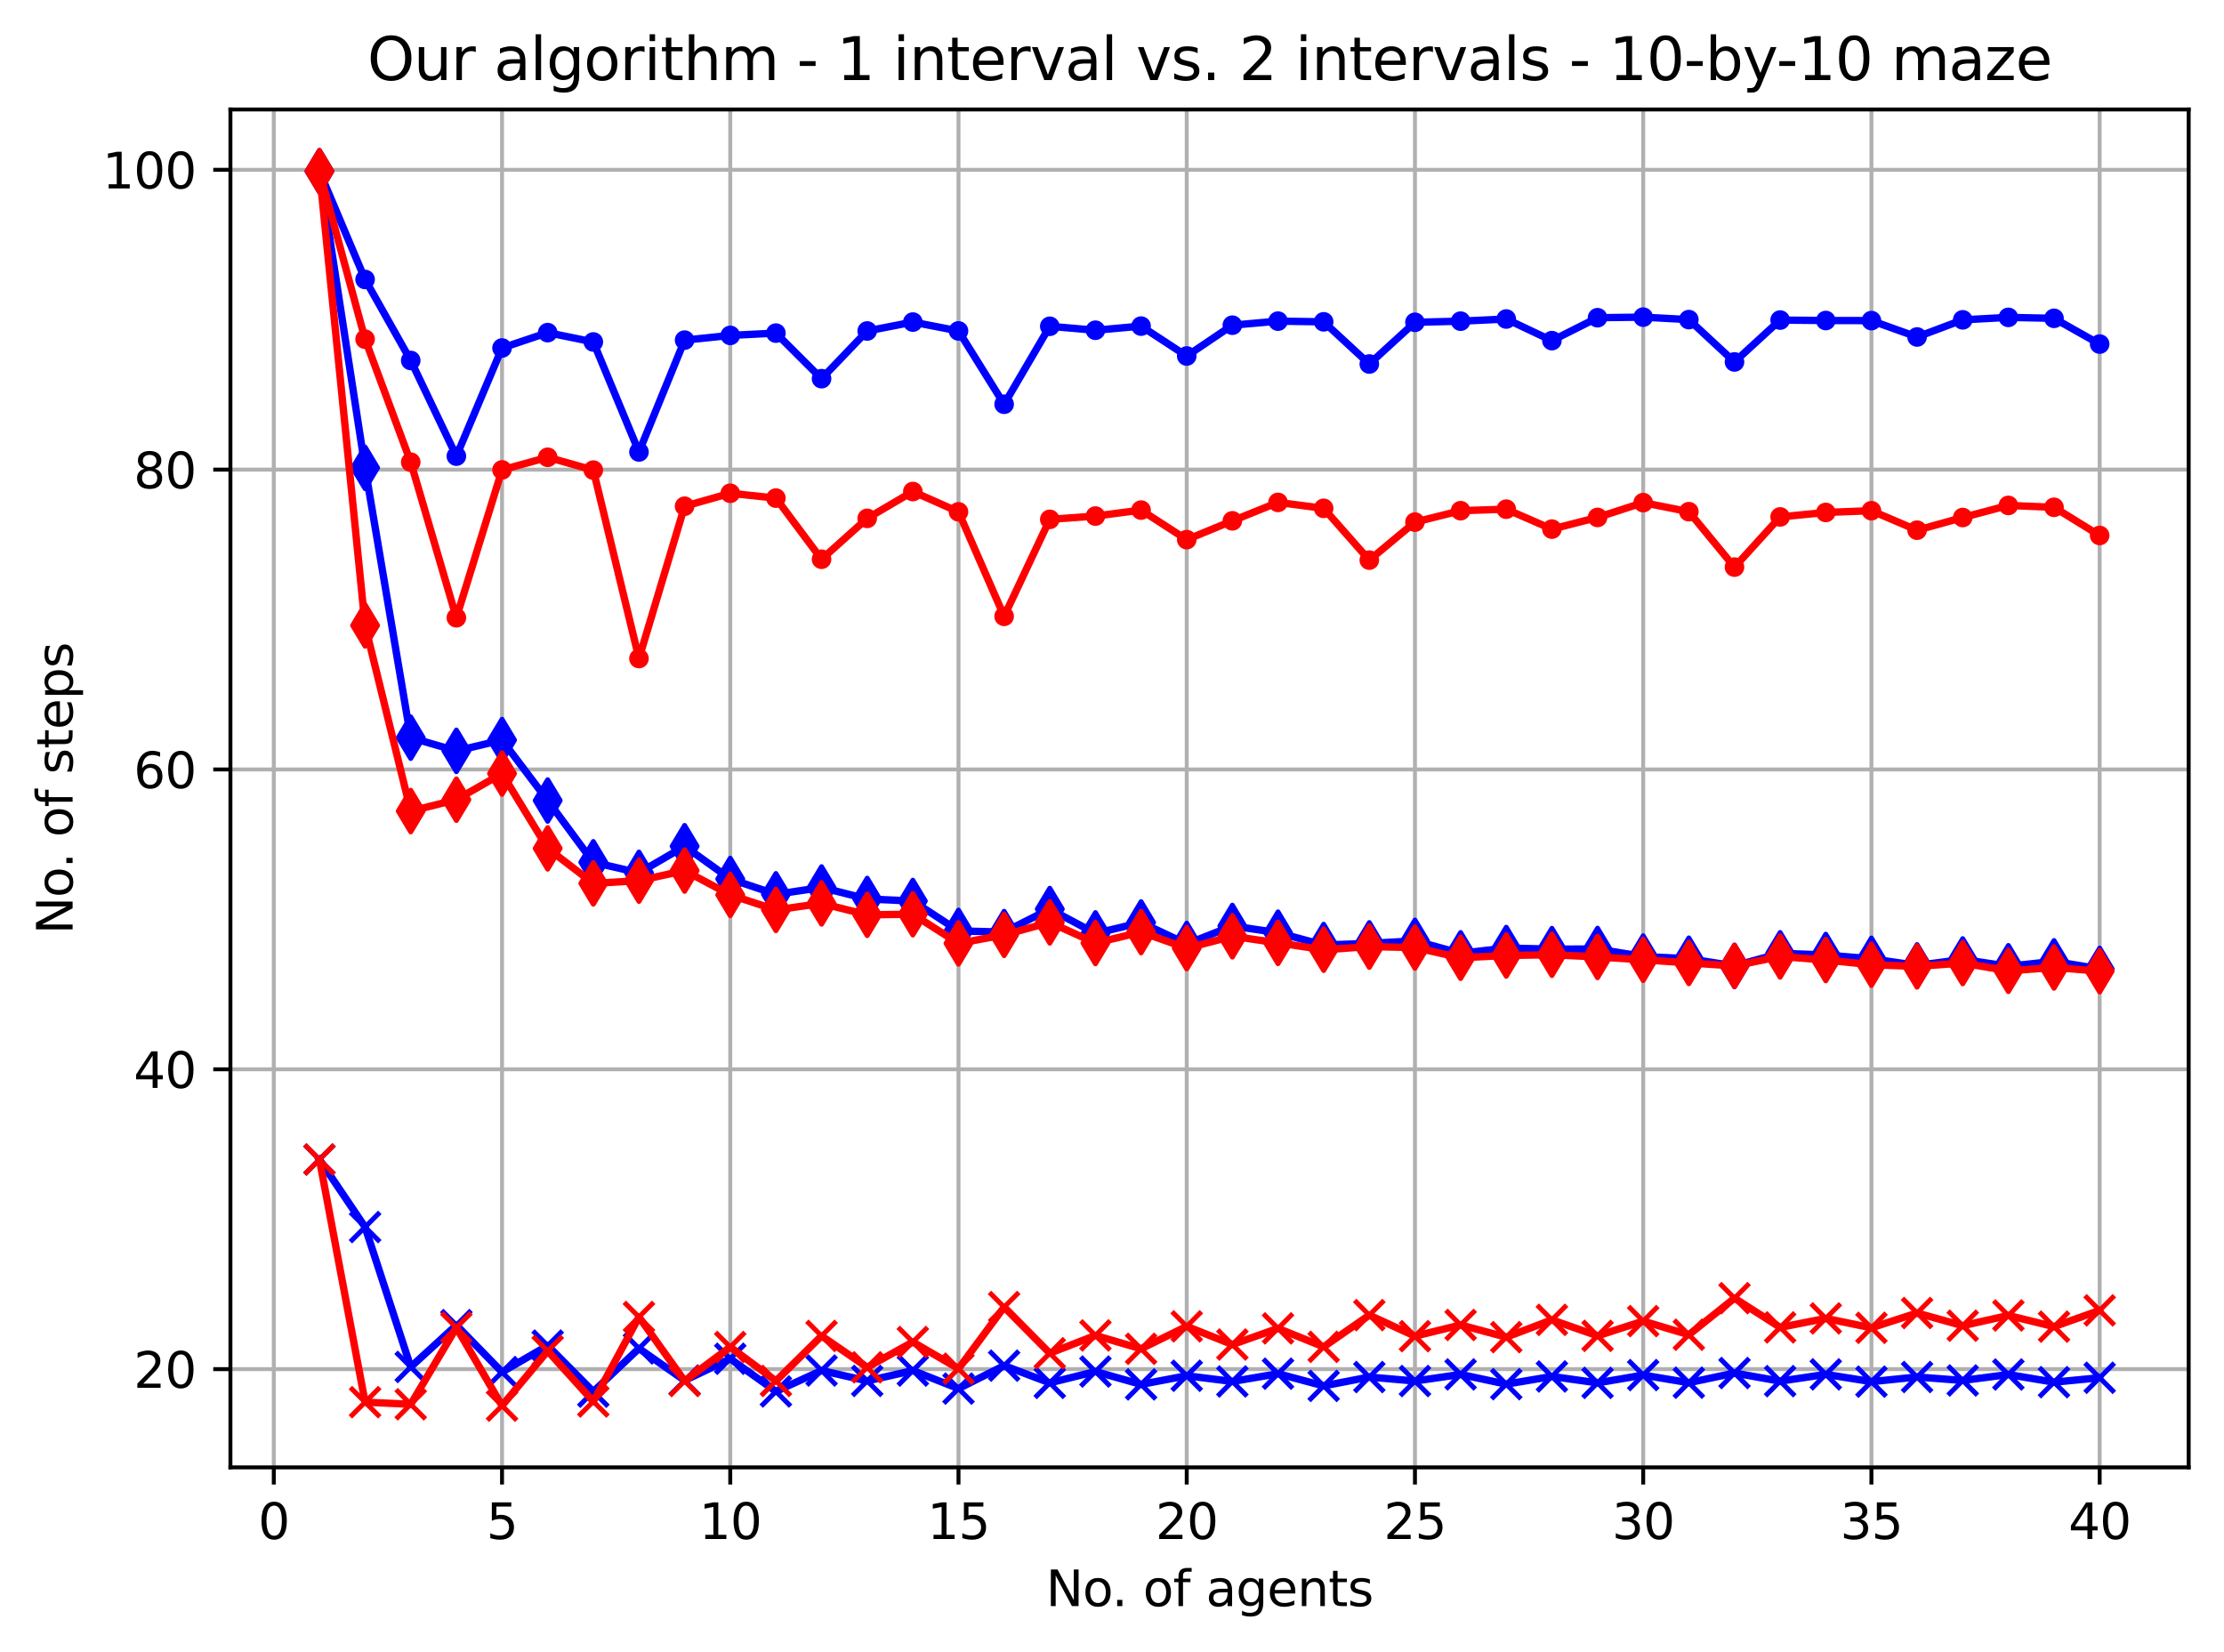 <?xml version="1.0" encoding="utf-8" standalone="no"?>
<!DOCTYPE svg PUBLIC "-//W3C//DTD SVG 1.1//EN"
  "http://www.w3.org/Graphics/SVG/1.1/DTD/svg11.dtd">
<svg xmlns:xlink="http://www.w3.org/1999/xlink" width="453.296pt" height="336.634pt" viewBox="0 0 453.296 336.634" xmlns="http://www.w3.org/2000/svg" version="1.1">
 <defs>
  <style type="text/css">*{stroke-linejoin: round; stroke-linecap: butt}</style>
 </defs>
 <g id="figure_1">
  <g id="patch_1">
   <path d="M 0 336.634 
L 453.296 336.634 
L 453.296 0 
L 0 0 
z
" style="fill: #ffffff"/>
  </g>
  <g id="axes_1">
   <g id="patch_2">
    <path d="M 46.966 299.078 
L 446.096 299.078 
L 446.096 22.318 
L 46.966 22.318 
z
" style="fill: #ffffff"/>
   </g>
   <g id="matplotlib.axis_1">
    <g id="xtick_1">
     <g id="line2d_1">
      <path d="M 55.804 299.078 
L 55.804 22.318 
" clip-path="url(#pd181a68acd)" style="fill: none; stroke: #b0b0b0; stroke-width: 0.8; stroke-linecap: square"/>
     </g>
     <g id="line2d_2">
      <defs>
       <path id="m8dae5a4178" d="M 0 0 
L 0 3.5 
" style="stroke: #000000; stroke-width: 0.8"/>
      </defs>
      <g>
       <use xlink:href="#m8dae5a4178" x="55.804" y="299.078" style="stroke: #000000; stroke-width: 0.8"/>
      </g>
     </g>
     <g id="text_1">
      <!-- 0 -->
      <g transform="translate(52.623 313.677)scale(0.1 -0.1)">
       <defs>
        <path id="DejaVuSans-30" d="M 2034 4250 
Q 1547 4250 1301 3770 
Q 1056 3291 1056 2328 
Q 1056 1369 1301 889 
Q 1547 409 2034 409 
Q 2525 409 2770 889 
Q 3016 1369 3016 2328 
Q 3016 3291 2770 3770 
Q 2525 4250 2034 4250 
z
M 2034 4750 
Q 2819 4750 3233 4129 
Q 3647 3509 3647 2328 
Q 3647 1150 3233 529 
Q 2819 -91 2034 -91 
Q 1250 -91 836 529 
Q 422 1150 422 2328 
Q 422 3509 836 4129 
Q 1250 4750 2034 4750 
z
" transform="scale(0.016)"/>
       </defs>
       <use xlink:href="#DejaVuSans-30"/>
      </g>
     </g>
    </g>
    <g id="xtick_2">
     <g id="line2d_3">
      <path d="M 102.323 299.078 
L 102.323 22.318 
" clip-path="url(#pd181a68acd)" style="fill: none; stroke: #b0b0b0; stroke-width: 0.8; stroke-linecap: square"/>
     </g>
     <g id="line2d_4">
      <g>
       <use xlink:href="#m8dae5a4178" x="102.323" y="299.078" style="stroke: #000000; stroke-width: 0.8"/>
      </g>
     </g>
     <g id="text_2">
      <!-- 5 -->
      <g transform="translate(99.142 313.677)scale(0.1 -0.1)">
       <defs>
        <path id="DejaVuSans-35" d="M 691 4666 
L 3169 4666 
L 3169 4134 
L 1269 4134 
L 1269 2991 
Q 1406 3038 1543 3061 
Q 1681 3084 1819 3084 
Q 2600 3084 3056 2656 
Q 3513 2228 3513 1497 
Q 3513 744 3044 326 
Q 2575 -91 1722 -91 
Q 1428 -91 1123 -41 
Q 819 9 494 109 
L 494 744 
Q 775 591 1075 516 
Q 1375 441 1709 441 
Q 2250 441 2565 725 
Q 2881 1009 2881 1497 
Q 2881 1984 2565 2268 
Q 2250 2553 1709 2553 
Q 1456 2553 1204 2497 
Q 953 2441 691 2322 
L 691 4666 
z
" transform="scale(0.016)"/>
       </defs>
       <use xlink:href="#DejaVuSans-35"/>
      </g>
     </g>
    </g>
    <g id="xtick_3">
     <g id="line2d_5">
      <path d="M 148.841 299.078 
L 148.841 22.318 
" clip-path="url(#pd181a68acd)" style="fill: none; stroke: #b0b0b0; stroke-width: 0.8; stroke-linecap: square"/>
     </g>
     <g id="line2d_6">
      <g>
       <use xlink:href="#m8dae5a4178" x="148.841" y="299.078" style="stroke: #000000; stroke-width: 0.8"/>
      </g>
     </g>
     <g id="text_3">
      <!-- 10 -->
      <g transform="translate(142.479 313.677)scale(0.1 -0.1)">
       <defs>
        <path id="DejaVuSans-31" d="M 794 531 
L 1825 531 
L 1825 4091 
L 703 3866 
L 703 4441 
L 1819 4666 
L 2450 4666 
L 2450 531 
L 3481 531 
L 3481 0 
L 794 0 
L 794 531 
z
" transform="scale(0.016)"/>
       </defs>
       <use xlink:href="#DejaVuSans-31"/>
       <use xlink:href="#DejaVuSans-30" x="63.623"/>
      </g>
     </g>
    </g>
    <g id="xtick_4">
     <g id="line2d_7">
      <path d="M 195.36 299.078 
L 195.36 22.318 
" clip-path="url(#pd181a68acd)" style="fill: none; stroke: #b0b0b0; stroke-width: 0.8; stroke-linecap: square"/>
     </g>
     <g id="line2d_8">
      <g>
       <use xlink:href="#m8dae5a4178" x="195.36" y="299.078" style="stroke: #000000; stroke-width: 0.8"/>
      </g>
     </g>
     <g id="text_4">
      <!-- 15 -->
      <g transform="translate(188.998 313.677)scale(0.1 -0.1)">
       <use xlink:href="#DejaVuSans-31"/>
       <use xlink:href="#DejaVuSans-35" x="63.623"/>
      </g>
     </g>
    </g>
    <g id="xtick_5">
     <g id="line2d_9">
      <path d="M 241.879 299.078 
L 241.879 22.318 
" clip-path="url(#pd181a68acd)" style="fill: none; stroke: #b0b0b0; stroke-width: 0.8; stroke-linecap: square"/>
     </g>
     <g id="line2d_10">
      <g>
       <use xlink:href="#m8dae5a4178" x="241.879" y="299.078" style="stroke: #000000; stroke-width: 0.8"/>
      </g>
     </g>
     <g id="text_5">
      <!-- 20 -->
      <g transform="translate(235.516 313.677)scale(0.1 -0.1)">
       <defs>
        <path id="DejaVuSans-32" d="M 1228 531 
L 3431 531 
L 3431 0 
L 469 0 
L 469 531 
Q 828 903 1448 1529 
Q 2069 2156 2228 2338 
Q 2531 2678 2651 2914 
Q 2772 3150 2772 3378 
Q 2772 3750 2511 3984 
Q 2250 4219 1831 4219 
Q 1534 4219 1204 4116 
Q 875 4013 500 3803 
L 500 4441 
Q 881 4594 1212 4672 
Q 1544 4750 1819 4750 
Q 2544 4750 2975 4387 
Q 3406 4025 3406 3419 
Q 3406 3131 3298 2873 
Q 3191 2616 2906 2266 
Q 2828 2175 2409 1742 
Q 1991 1309 1228 531 
z
" transform="scale(0.016)"/>
       </defs>
       <use xlink:href="#DejaVuSans-32"/>
       <use xlink:href="#DejaVuSans-30" x="63.623"/>
      </g>
     </g>
    </g>
    <g id="xtick_6">
     <g id="line2d_11">
      <path d="M 288.397 299.078 
L 288.397 22.318 
" clip-path="url(#pd181a68acd)" style="fill: none; stroke: #b0b0b0; stroke-width: 0.8; stroke-linecap: square"/>
     </g>
     <g id="line2d_12">
      <g>
       <use xlink:href="#m8dae5a4178" x="288.397" y="299.078" style="stroke: #000000; stroke-width: 0.8"/>
      </g>
     </g>
     <g id="text_6">
      <!-- 25 -->
      <g transform="translate(282.035 313.677)scale(0.1 -0.1)">
       <use xlink:href="#DejaVuSans-32"/>
       <use xlink:href="#DejaVuSans-35" x="63.623"/>
      </g>
     </g>
    </g>
    <g id="xtick_7">
     <g id="line2d_13">
      <path d="M 334.916 299.078 
L 334.916 22.318 
" clip-path="url(#pd181a68acd)" style="fill: none; stroke: #b0b0b0; stroke-width: 0.8; stroke-linecap: square"/>
     </g>
     <g id="line2d_14">
      <g>
       <use xlink:href="#m8dae5a4178" x="334.916" y="299.078" style="stroke: #000000; stroke-width: 0.8"/>
      </g>
     </g>
     <g id="text_7">
      <!-- 30 -->
      <g transform="translate(328.554 313.677)scale(0.1 -0.1)">
       <defs>
        <path id="DejaVuSans-33" d="M 2597 2516 
Q 3050 2419 3304 2112 
Q 3559 1806 3559 1356 
Q 3559 666 3084 287 
Q 2609 -91 1734 -91 
Q 1441 -91 1130 -33 
Q 819 25 488 141 
L 488 750 
Q 750 597 1062 519 
Q 1375 441 1716 441 
Q 2309 441 2620 675 
Q 2931 909 2931 1356 
Q 2931 1769 2642 2001 
Q 2353 2234 1838 2234 
L 1294 2234 
L 1294 2753 
L 1863 2753 
Q 2328 2753 2575 2939 
Q 2822 3125 2822 3475 
Q 2822 3834 2567 4026 
Q 2313 4219 1838 4219 
Q 1578 4219 1281 4162 
Q 984 4106 628 3988 
L 628 4550 
Q 988 4650 1302 4700 
Q 1616 4750 1894 4750 
Q 2613 4750 3031 4423 
Q 3450 4097 3450 3541 
Q 3450 3153 3228 2886 
Q 3006 2619 2597 2516 
z
" transform="scale(0.016)"/>
       </defs>
       <use xlink:href="#DejaVuSans-33"/>
       <use xlink:href="#DejaVuSans-30" x="63.623"/>
      </g>
     </g>
    </g>
    <g id="xtick_8">
     <g id="line2d_15">
      <path d="M 381.435 299.078 
L 381.435 22.318 
" clip-path="url(#pd181a68acd)" style="fill: none; stroke: #b0b0b0; stroke-width: 0.8; stroke-linecap: square"/>
     </g>
     <g id="line2d_16">
      <g>
       <use xlink:href="#m8dae5a4178" x="381.435" y="299.078" style="stroke: #000000; stroke-width: 0.8"/>
      </g>
     </g>
     <g id="text_8">
      <!-- 35 -->
      <g transform="translate(375.072 313.677)scale(0.1 -0.1)">
       <use xlink:href="#DejaVuSans-33"/>
       <use xlink:href="#DejaVuSans-35" x="63.623"/>
      </g>
     </g>
    </g>
    <g id="xtick_9">
     <g id="line2d_17">
      <path d="M 427.953 299.078 
L 427.953 22.318 
" clip-path="url(#pd181a68acd)" style="fill: none; stroke: #b0b0b0; stroke-width: 0.8; stroke-linecap: square"/>
     </g>
     <g id="line2d_18">
      <g>
       <use xlink:href="#m8dae5a4178" x="427.953" y="299.078" style="stroke: #000000; stroke-width: 0.8"/>
      </g>
     </g>
     <g id="text_9">
      <!-- 40 -->
      <g transform="translate(421.591 313.677)scale(0.1 -0.1)">
       <defs>
        <path id="DejaVuSans-34" d="M 2419 4116 
L 825 1625 
L 2419 1625 
L 2419 4116 
z
M 2253 4666 
L 3047 4666 
L 3047 1625 
L 3713 1625 
L 3713 1100 
L 3047 1100 
L 3047 0 
L 2419 0 
L 2419 1100 
L 313 1100 
L 313 1709 
L 2253 4666 
z
" transform="scale(0.016)"/>
       </defs>
       <use xlink:href="#DejaVuSans-34"/>
       <use xlink:href="#DejaVuSans-30" x="63.623"/>
      </g>
     </g>
    </g>
    <g id="text_10">
     <!-- No. of agents -->
     <g transform="translate(213.183 327.355)scale(0.1 -0.1)">
      <defs>
       <path id="DejaVuSans-4e" d="M 628 4666 
L 1478 4666 
L 3547 763 
L 3547 4666 
L 4159 4666 
L 4159 0 
L 3309 0 
L 1241 3903 
L 1241 0 
L 628 0 
L 628 4666 
z
" transform="scale(0.016)"/>
       <path id="DejaVuSans-6f" d="M 1959 3097 
Q 1497 3097 1228 2736 
Q 959 2375 959 1747 
Q 959 1119 1226 758 
Q 1494 397 1959 397 
Q 2419 397 2687 759 
Q 2956 1122 2956 1747 
Q 2956 2369 2687 2733 
Q 2419 3097 1959 3097 
z
M 1959 3584 
Q 2709 3584 3137 3096 
Q 3566 2609 3566 1747 
Q 3566 888 3137 398 
Q 2709 -91 1959 -91 
Q 1206 -91 779 398 
Q 353 888 353 1747 
Q 353 2609 779 3096 
Q 1206 3584 1959 3584 
z
" transform="scale(0.016)"/>
       <path id="DejaVuSans-2e" d="M 684 794 
L 1344 794 
L 1344 0 
L 684 0 
L 684 794 
z
" transform="scale(0.016)"/>
       <path id="DejaVuSans-20" transform="scale(0.016)"/>
       <path id="DejaVuSans-66" d="M 2375 4863 
L 2375 4384 
L 1825 4384 
Q 1516 4384 1395 4259 
Q 1275 4134 1275 3809 
L 1275 3500 
L 2222 3500 
L 2222 3053 
L 1275 3053 
L 1275 0 
L 697 0 
L 697 3053 
L 147 3053 
L 147 3500 
L 697 3500 
L 697 3744 
Q 697 4328 969 4595 
Q 1241 4863 1831 4863 
L 2375 4863 
z
" transform="scale(0.016)"/>
       <path id="DejaVuSans-61" d="M 2194 1759 
Q 1497 1759 1228 1600 
Q 959 1441 959 1056 
Q 959 750 1161 570 
Q 1363 391 1709 391 
Q 2188 391 2477 730 
Q 2766 1069 2766 1631 
L 2766 1759 
L 2194 1759 
z
M 3341 1997 
L 3341 0 
L 2766 0 
L 2766 531 
Q 2569 213 2275 61 
Q 1981 -91 1556 -91 
Q 1019 -91 701 211 
Q 384 513 384 1019 
Q 384 1609 779 1909 
Q 1175 2209 1959 2209 
L 2766 2209 
L 2766 2266 
Q 2766 2663 2505 2880 
Q 2244 3097 1772 3097 
Q 1472 3097 1187 3025 
Q 903 2953 641 2809 
L 641 3341 
Q 956 3463 1253 3523 
Q 1550 3584 1831 3584 
Q 2591 3584 2966 3190 
Q 3341 2797 3341 1997 
z
" transform="scale(0.016)"/>
       <path id="DejaVuSans-67" d="M 2906 1791 
Q 2906 2416 2648 2759 
Q 2391 3103 1925 3103 
Q 1463 3103 1205 2759 
Q 947 2416 947 1791 
Q 947 1169 1205 825 
Q 1463 481 1925 481 
Q 2391 481 2648 825 
Q 2906 1169 2906 1791 
z
M 3481 434 
Q 3481 -459 3084 -895 
Q 2688 -1331 1869 -1331 
Q 1566 -1331 1297 -1286 
Q 1028 -1241 775 -1147 
L 775 -588 
Q 1028 -725 1275 -790 
Q 1522 -856 1778 -856 
Q 2344 -856 2625 -561 
Q 2906 -266 2906 331 
L 2906 616 
Q 2728 306 2450 153 
Q 2172 0 1784 0 
Q 1141 0 747 490 
Q 353 981 353 1791 
Q 353 2603 747 3093 
Q 1141 3584 1784 3584 
Q 2172 3584 2450 3431 
Q 2728 3278 2906 2969 
L 2906 3500 
L 3481 3500 
L 3481 434 
z
" transform="scale(0.016)"/>
       <path id="DejaVuSans-65" d="M 3597 1894 
L 3597 1613 
L 953 1613 
Q 991 1019 1311 708 
Q 1631 397 2203 397 
Q 2534 397 2845 478 
Q 3156 559 3463 722 
L 3463 178 
Q 3153 47 2828 -22 
Q 2503 -91 2169 -91 
Q 1331 -91 842 396 
Q 353 884 353 1716 
Q 353 2575 817 3079 
Q 1281 3584 2069 3584 
Q 2775 3584 3186 3129 
Q 3597 2675 3597 1894 
z
M 3022 2063 
Q 3016 2534 2758 2815 
Q 2500 3097 2075 3097 
Q 1594 3097 1305 2825 
Q 1016 2553 972 2059 
L 3022 2063 
z
" transform="scale(0.016)"/>
       <path id="DejaVuSans-6e" d="M 3513 2113 
L 3513 0 
L 2938 0 
L 2938 2094 
Q 2938 2591 2744 2837 
Q 2550 3084 2163 3084 
Q 1697 3084 1428 2787 
Q 1159 2491 1159 1978 
L 1159 0 
L 581 0 
L 581 3500 
L 1159 3500 
L 1159 2956 
Q 1366 3272 1645 3428 
Q 1925 3584 2291 3584 
Q 2894 3584 3203 3211 
Q 3513 2838 3513 2113 
z
" transform="scale(0.016)"/>
       <path id="DejaVuSans-74" d="M 1172 4494 
L 1172 3500 
L 2356 3500 
L 2356 3053 
L 1172 3053 
L 1172 1153 
Q 1172 725 1289 603 
Q 1406 481 1766 481 
L 2356 481 
L 2356 0 
L 1766 0 
Q 1100 0 847 248 
Q 594 497 594 1153 
L 594 3053 
L 172 3053 
L 172 3500 
L 594 3500 
L 594 4494 
L 1172 4494 
z
" transform="scale(0.016)"/>
       <path id="DejaVuSans-73" d="M 2834 3397 
L 2834 2853 
Q 2591 2978 2328 3040 
Q 2066 3103 1784 3103 
Q 1356 3103 1142 2972 
Q 928 2841 928 2578 
Q 928 2378 1081 2264 
Q 1234 2150 1697 2047 
L 1894 2003 
Q 2506 1872 2764 1633 
Q 3022 1394 3022 966 
Q 3022 478 2636 193 
Q 2250 -91 1575 -91 
Q 1294 -91 989 -36 
Q 684 19 347 128 
L 347 722 
Q 666 556 975 473 
Q 1284 391 1588 391 
Q 1994 391 2212 530 
Q 2431 669 2431 922 
Q 2431 1156 2273 1281 
Q 2116 1406 1581 1522 
L 1381 1569 
Q 847 1681 609 1914 
Q 372 2147 372 2553 
Q 372 3047 722 3315 
Q 1072 3584 1716 3584 
Q 2034 3584 2315 3537 
Q 2597 3491 2834 3397 
z
" transform="scale(0.016)"/>
      </defs>
      <use xlink:href="#DejaVuSans-4e"/>
      <use xlink:href="#DejaVuSans-6f" x="74.805"/>
      <use xlink:href="#DejaVuSans-2e" x="134.236"/>
      <use xlink:href="#DejaVuSans-20" x="166.023"/>
      <use xlink:href="#DejaVuSans-6f" x="197.811"/>
      <use xlink:href="#DejaVuSans-66" x="258.992"/>
      <use xlink:href="#DejaVuSans-20" x="294.197"/>
      <use xlink:href="#DejaVuSans-61" x="325.984"/>
      <use xlink:href="#DejaVuSans-67" x="387.264"/>
      <use xlink:href="#DejaVuSans-65" x="450.74"/>
      <use xlink:href="#DejaVuSans-6e" x="512.264"/>
      <use xlink:href="#DejaVuSans-74" x="575.643"/>
      <use xlink:href="#DejaVuSans-73" x="614.852"/>
     </g>
    </g>
   </g>
   <g id="matplotlib.axis_2">
    <g id="ytick_1">
     <g id="line2d_19">
      <path d="M 46.966 279.056 
L 446.096 279.056 
" clip-path="url(#pd181a68acd)" style="fill: none; stroke: #b0b0b0; stroke-width: 0.8; stroke-linecap: square"/>
     </g>
     <g id="line2d_20">
      <defs>
       <path id="mae44cfbceb" d="M 0 0 
L -3.5 0 
" style="stroke: #000000; stroke-width: 0.8"/>
      </defs>
      <g>
       <use xlink:href="#mae44cfbceb" x="46.966" y="279.056" style="stroke: #000000; stroke-width: 0.8"/>
      </g>
     </g>
     <g id="text_11">
      <!-- 20 -->
      <g transform="translate(27.241 282.855)scale(0.1 -0.1)">
       <use xlink:href="#DejaVuSans-32"/>
       <use xlink:href="#DejaVuSans-30" x="63.623"/>
      </g>
     </g>
    </g>
    <g id="ytick_2">
     <g id="line2d_21">
      <path d="M 46.966 217.943 
L 446.096 217.943 
" clip-path="url(#pd181a68acd)" style="fill: none; stroke: #b0b0b0; stroke-width: 0.8; stroke-linecap: square"/>
     </g>
     <g id="line2d_22">
      <g>
       <use xlink:href="#mae44cfbceb" x="46.966" y="217.943" style="stroke: #000000; stroke-width: 0.8"/>
      </g>
     </g>
     <g id="text_12">
      <!-- 40 -->
      <g transform="translate(27.241 221.742)scale(0.1 -0.1)">
       <use xlink:href="#DejaVuSans-34"/>
       <use xlink:href="#DejaVuSans-30" x="63.623"/>
      </g>
     </g>
    </g>
    <g id="ytick_3">
     <g id="line2d_23">
      <path d="M 46.966 156.83 
L 446.096 156.83 
" clip-path="url(#pd181a68acd)" style="fill: none; stroke: #b0b0b0; stroke-width: 0.8; stroke-linecap: square"/>
     </g>
     <g id="line2d_24">
      <g>
       <use xlink:href="#mae44cfbceb" x="46.966" y="156.83" style="stroke: #000000; stroke-width: 0.8"/>
      </g>
     </g>
     <g id="text_13">
      <!-- 60 -->
      <g transform="translate(27.241 160.629)scale(0.1 -0.1)">
       <defs>
        <path id="DejaVuSans-36" d="M 2113 2584 
Q 1688 2584 1439 2293 
Q 1191 2003 1191 1497 
Q 1191 994 1439 701 
Q 1688 409 2113 409 
Q 2538 409 2786 701 
Q 3034 994 3034 1497 
Q 3034 2003 2786 2293 
Q 2538 2584 2113 2584 
z
M 3366 4563 
L 3366 3988 
Q 3128 4100 2886 4159 
Q 2644 4219 2406 4219 
Q 1781 4219 1451 3797 
Q 1122 3375 1075 2522 
Q 1259 2794 1537 2939 
Q 1816 3084 2150 3084 
Q 2853 3084 3261 2657 
Q 3669 2231 3669 1497 
Q 3669 778 3244 343 
Q 2819 -91 2113 -91 
Q 1303 -91 875 529 
Q 447 1150 447 2328 
Q 447 3434 972 4092 
Q 1497 4750 2381 4750 
Q 2619 4750 2861 4703 
Q 3103 4656 3366 4563 
z
" transform="scale(0.016)"/>
       </defs>
       <use xlink:href="#DejaVuSans-36"/>
       <use xlink:href="#DejaVuSans-30" x="63.623"/>
      </g>
     </g>
    </g>
    <g id="ytick_4">
     <g id="line2d_25">
      <path d="M 46.966 95.717 
L 446.096 95.717 
" clip-path="url(#pd181a68acd)" style="fill: none; stroke: #b0b0b0; stroke-width: 0.8; stroke-linecap: square"/>
     </g>
     <g id="line2d_26">
      <g>
       <use xlink:href="#mae44cfbceb" x="46.966" y="95.717" style="stroke: #000000; stroke-width: 0.8"/>
      </g>
     </g>
     <g id="text_14">
      <!-- 80 -->
      <g transform="translate(27.241 99.517)scale(0.1 -0.1)">
       <defs>
        <path id="DejaVuSans-38" d="M 2034 2216 
Q 1584 2216 1326 1975 
Q 1069 1734 1069 1313 
Q 1069 891 1326 650 
Q 1584 409 2034 409 
Q 2484 409 2743 651 
Q 3003 894 3003 1313 
Q 3003 1734 2745 1975 
Q 2488 2216 2034 2216 
z
M 1403 2484 
Q 997 2584 770 2862 
Q 544 3141 544 3541 
Q 544 4100 942 4425 
Q 1341 4750 2034 4750 
Q 2731 4750 3128 4425 
Q 3525 4100 3525 3541 
Q 3525 3141 3298 2862 
Q 3072 2584 2669 2484 
Q 3125 2378 3379 2068 
Q 3634 1759 3634 1313 
Q 3634 634 3220 271 
Q 2806 -91 2034 -91 
Q 1263 -91 848 271 
Q 434 634 434 1313 
Q 434 1759 690 2068 
Q 947 2378 1403 2484 
z
M 1172 3481 
Q 1172 3119 1398 2916 
Q 1625 2713 2034 2713 
Q 2441 2713 2670 2916 
Q 2900 3119 2900 3481 
Q 2900 3844 2670 4047 
Q 2441 4250 2034 4250 
Q 1625 4250 1398 4047 
Q 1172 3844 1172 3481 
z
" transform="scale(0.016)"/>
       </defs>
       <use xlink:href="#DejaVuSans-38"/>
       <use xlink:href="#DejaVuSans-30" x="63.623"/>
      </g>
     </g>
    </g>
    <g id="ytick_5">
     <g id="line2d_27">
      <path d="M 46.966 34.605 
L 446.096 34.605 
" clip-path="url(#pd181a68acd)" style="fill: none; stroke: #b0b0b0; stroke-width: 0.8; stroke-linecap: square"/>
     </g>
     <g id="line2d_28">
      <g>
       <use xlink:href="#mae44cfbceb" x="46.966" y="34.605" style="stroke: #000000; stroke-width: 0.8"/>
      </g>
     </g>
     <g id="text_15">
      <!-- 100 -->
      <g transform="translate(20.878 38.404)scale(0.1 -0.1)">
       <use xlink:href="#DejaVuSans-31"/>
       <use xlink:href="#DejaVuSans-30" x="63.623"/>
       <use xlink:href="#DejaVuSans-30" x="127.246"/>
      </g>
     </g>
    </g>
    <g id="text_16">
     <!-- No. of steps -->
     <g transform="translate(14.798 190.418)rotate(-90)scale(0.1 -0.1)">
      <defs>
       <path id="DejaVuSans-70" d="M 1159 525 
L 1159 -1331 
L 581 -1331 
L 581 3500 
L 1159 3500 
L 1159 2969 
Q 1341 3281 1617 3432 
Q 1894 3584 2278 3584 
Q 2916 3584 3314 3078 
Q 3713 2572 3713 1747 
Q 3713 922 3314 415 
Q 2916 -91 2278 -91 
Q 1894 -91 1617 61 
Q 1341 213 1159 525 
z
M 3116 1747 
Q 3116 2381 2855 2742 
Q 2594 3103 2138 3103 
Q 1681 3103 1420 2742 
Q 1159 2381 1159 1747 
Q 1159 1113 1420 752 
Q 1681 391 2138 391 
Q 2594 391 2855 752 
Q 3116 1113 3116 1747 
z
" transform="scale(0.016)"/>
      </defs>
      <use xlink:href="#DejaVuSans-4e"/>
      <use xlink:href="#DejaVuSans-6f" x="74.805"/>
      <use xlink:href="#DejaVuSans-2e" x="134.236"/>
      <use xlink:href="#DejaVuSans-20" x="166.023"/>
      <use xlink:href="#DejaVuSans-6f" x="197.811"/>
      <use xlink:href="#DejaVuSans-66" x="258.992"/>
      <use xlink:href="#DejaVuSans-20" x="294.197"/>
      <use xlink:href="#DejaVuSans-73" x="325.984"/>
      <use xlink:href="#DejaVuSans-74" x="378.084"/>
      <use xlink:href="#DejaVuSans-65" x="417.293"/>
      <use xlink:href="#DejaVuSans-70" x="478.816"/>
      <use xlink:href="#DejaVuSans-73" x="542.293"/>
     </g>
    </g>
   </g>
   <g id="line2d_29">
    <path d="M 65.108 34.898 
L 74.412 56.96 
L 83.715 73.472 
L 93.019 92.974 
L 102.323 70.93 
L 111.627 67.797 
L 120.93 69.697 
L 130.234 92.118 
L 139.538 69.325 
L 148.841 68.363 
L 158.145 67.895 
L 167.449 77.18 
L 176.753 67.461 
L 186.056 65.645 
L 195.36 67.449 
L 204.664 82.392 
L 213.968 66.504 
L 223.271 67.308 
L 232.575 66.468 
L 241.879 72.562 
L 251.182 66.28 
L 260.486 65.454 
L 269.79 65.594 
L 279.094 74.192 
L 288.397 65.693 
L 297.701 65.46 
L 307.005 65.021 
L 316.309 69.429 
L 325.612 64.755 
L 334.916 64.639 
L 344.22 65.141 
L 353.524 73.77 
L 362.827 65.236 
L 372.131 65.328 
L 381.435 65.346 
L 390.738 68.683 
L 400.042 65.189 
L 409.346 64.686 
L 418.65 64.882 
L 427.953 70.13 
" clip-path="url(#pd181a68acd)" style="fill: none; stroke: #0000ff; stroke-width: 1.5; stroke-linecap: square"/>
    <defs>
     <path id="m48613c22ed" d="M 0 1.5 
C 0.398 1.5 0.779 1.342 1.061 1.061 
C 1.342 0.779 1.5 0.398 1.5 0 
C 1.5 -0.398 1.342 -0.779 1.061 -1.061 
C 0.779 -1.342 0.398 -1.5 0 -1.5 
C -0.398 -1.5 -0.779 -1.342 -1.061 -1.061 
C -1.342 -0.779 -1.5 -0.398 -1.5 0 
C -1.5 0.398 -1.342 0.779 -1.061 1.061 
C -0.779 1.342 -0.398 1.5 0 1.5 
z
" style="stroke: #0000ff"/>
    </defs>
    <g clip-path="url(#pd181a68acd)">
     <use xlink:href="#m48613c22ed" x="65.108" y="34.898" style="fill: #0000ff; stroke: #0000ff"/>
     <use xlink:href="#m48613c22ed" x="74.412" y="56.96" style="fill: #0000ff; stroke: #0000ff"/>
     <use xlink:href="#m48613c22ed" x="83.715" y="73.472" style="fill: #0000ff; stroke: #0000ff"/>
     <use xlink:href="#m48613c22ed" x="93.019" y="92.974" style="fill: #0000ff; stroke: #0000ff"/>
     <use xlink:href="#m48613c22ed" x="102.323" y="70.93" style="fill: #0000ff; stroke: #0000ff"/>
     <use xlink:href="#m48613c22ed" x="111.627" y="67.797" style="fill: #0000ff; stroke: #0000ff"/>
     <use xlink:href="#m48613c22ed" x="120.93" y="69.697" style="fill: #0000ff; stroke: #0000ff"/>
     <use xlink:href="#m48613c22ed" x="130.234" y="92.118" style="fill: #0000ff; stroke: #0000ff"/>
     <use xlink:href="#m48613c22ed" x="139.538" y="69.325" style="fill: #0000ff; stroke: #0000ff"/>
     <use xlink:href="#m48613c22ed" x="148.841" y="68.363" style="fill: #0000ff; stroke: #0000ff"/>
     <use xlink:href="#m48613c22ed" x="158.145" y="67.895" style="fill: #0000ff; stroke: #0000ff"/>
     <use xlink:href="#m48613c22ed" x="167.449" y="77.18" style="fill: #0000ff; stroke: #0000ff"/>
     <use xlink:href="#m48613c22ed" x="176.753" y="67.461" style="fill: #0000ff; stroke: #0000ff"/>
     <use xlink:href="#m48613c22ed" x="186.056" y="65.645" style="fill: #0000ff; stroke: #0000ff"/>
     <use xlink:href="#m48613c22ed" x="195.36" y="67.449" style="fill: #0000ff; stroke: #0000ff"/>
     <use xlink:href="#m48613c22ed" x="204.664" y="82.392" style="fill: #0000ff; stroke: #0000ff"/>
     <use xlink:href="#m48613c22ed" x="213.968" y="66.504" style="fill: #0000ff; stroke: #0000ff"/>
     <use xlink:href="#m48613c22ed" x="223.271" y="67.308" style="fill: #0000ff; stroke: #0000ff"/>
     <use xlink:href="#m48613c22ed" x="232.575" y="66.468" style="fill: #0000ff; stroke: #0000ff"/>
     <use xlink:href="#m48613c22ed" x="241.879" y="72.562" style="fill: #0000ff; stroke: #0000ff"/>
     <use xlink:href="#m48613c22ed" x="251.182" y="66.28" style="fill: #0000ff; stroke: #0000ff"/>
     <use xlink:href="#m48613c22ed" x="260.486" y="65.454" style="fill: #0000ff; stroke: #0000ff"/>
     <use xlink:href="#m48613c22ed" x="269.79" y="65.594" style="fill: #0000ff; stroke: #0000ff"/>
     <use xlink:href="#m48613c22ed" x="279.094" y="74.192" style="fill: #0000ff; stroke: #0000ff"/>
     <use xlink:href="#m48613c22ed" x="288.397" y="65.693" style="fill: #0000ff; stroke: #0000ff"/>
     <use xlink:href="#m48613c22ed" x="297.701" y="65.46" style="fill: #0000ff; stroke: #0000ff"/>
     <use xlink:href="#m48613c22ed" x="307.005" y="65.021" style="fill: #0000ff; stroke: #0000ff"/>
     <use xlink:href="#m48613c22ed" x="316.309" y="69.429" style="fill: #0000ff; stroke: #0000ff"/>
     <use xlink:href="#m48613c22ed" x="325.612" y="64.755" style="fill: #0000ff; stroke: #0000ff"/>
     <use xlink:href="#m48613c22ed" x="334.916" y="64.639" style="fill: #0000ff; stroke: #0000ff"/>
     <use xlink:href="#m48613c22ed" x="344.22" y="65.141" style="fill: #0000ff; stroke: #0000ff"/>
     <use xlink:href="#m48613c22ed" x="353.524" y="73.77" style="fill: #0000ff; stroke: #0000ff"/>
     <use xlink:href="#m48613c22ed" x="362.827" y="65.236" style="fill: #0000ff; stroke: #0000ff"/>
     <use xlink:href="#m48613c22ed" x="372.131" y="65.328" style="fill: #0000ff; stroke: #0000ff"/>
     <use xlink:href="#m48613c22ed" x="381.435" y="65.346" style="fill: #0000ff; stroke: #0000ff"/>
     <use xlink:href="#m48613c22ed" x="390.738" y="68.683" style="fill: #0000ff; stroke: #0000ff"/>
     <use xlink:href="#m48613c22ed" x="400.042" y="65.189" style="fill: #0000ff; stroke: #0000ff"/>
     <use xlink:href="#m48613c22ed" x="409.346" y="64.686" style="fill: #0000ff; stroke: #0000ff"/>
     <use xlink:href="#m48613c22ed" x="418.65" y="64.882" style="fill: #0000ff; stroke: #0000ff"/>
     <use xlink:href="#m48613c22ed" x="427.953" y="70.13" style="fill: #0000ff; stroke: #0000ff"/>
    </g>
   </g>
   <g id="line2d_30">
    <path d="M 65.108 34.898 
L 74.412 95.351 
L 83.715 150.352 
L 93.019 153.041 
L 102.323 150.841 
L 111.627 163.161 
L 120.93 175.751 
L 130.234 177.902 
L 139.538 172.475 
L 148.841 179.149 
L 158.145 182.278 
L 167.449 180.884 
L 176.753 183.231 
L 186.056 183.646 
L 195.36 189.733 
L 204.664 189.978 
L 213.968 185.284 
L 223.271 190.247 
L 232.575 188.022 
L 241.879 192.398 
L 251.182 188.731 
L 260.486 190.1 
L 269.79 192.618 
L 279.094 192.276 
L 288.397 191.762 
L 297.701 194.304 
L 307.005 193.229 
L 316.309 193.449 
L 325.612 193.424 
L 334.916 194.965 
L 344.22 195.405 
L 353.524 196.871 
L 362.827 194.304 
L 372.131 194.647 
L 381.435 195.429 
L 390.738 196.773 
L 400.042 195.551 
L 409.346 196.945 
L 418.65 195.942 
L 427.953 197.482 
" clip-path="url(#pd181a68acd)" style="fill: none; stroke: #0000ff; stroke-width: 1.5; stroke-linecap: square"/>
    <defs>
     <path id="m6eeb04f2db" d="M 0 4.243 
L 2.546 0 
L 0 -4.243 
L -2.546 0 
z
" style="stroke: #0000ff; stroke-linejoin: miter"/>
    </defs>
    <g clip-path="url(#pd181a68acd)">
     <use xlink:href="#m6eeb04f2db" x="65.108" y="34.898" style="fill: #0000ff; stroke: #0000ff; stroke-linejoin: miter"/>
     <use xlink:href="#m6eeb04f2db" x="74.412" y="95.351" style="fill: #0000ff; stroke: #0000ff; stroke-linejoin: miter"/>
     <use xlink:href="#m6eeb04f2db" x="83.715" y="150.352" style="fill: #0000ff; stroke: #0000ff; stroke-linejoin: miter"/>
     <use xlink:href="#m6eeb04f2db" x="93.019" y="153.041" style="fill: #0000ff; stroke: #0000ff; stroke-linejoin: miter"/>
     <use xlink:href="#m6eeb04f2db" x="102.323" y="150.841" style="fill: #0000ff; stroke: #0000ff; stroke-linejoin: miter"/>
     <use xlink:href="#m6eeb04f2db" x="111.627" y="163.161" style="fill: #0000ff; stroke: #0000ff; stroke-linejoin: miter"/>
     <use xlink:href="#m6eeb04f2db" x="120.93" y="175.751" style="fill: #0000ff; stroke: #0000ff; stroke-linejoin: miter"/>
     <use xlink:href="#m6eeb04f2db" x="130.234" y="177.902" style="fill: #0000ff; stroke: #0000ff; stroke-linejoin: miter"/>
     <use xlink:href="#m6eeb04f2db" x="139.538" y="172.475" style="fill: #0000ff; stroke: #0000ff; stroke-linejoin: miter"/>
     <use xlink:href="#m6eeb04f2db" x="148.841" y="179.149" style="fill: #0000ff; stroke: #0000ff; stroke-linejoin: miter"/>
     <use xlink:href="#m6eeb04f2db" x="158.145" y="182.278" style="fill: #0000ff; stroke: #0000ff; stroke-linejoin: miter"/>
     <use xlink:href="#m6eeb04f2db" x="167.449" y="180.884" style="fill: #0000ff; stroke: #0000ff; stroke-linejoin: miter"/>
     <use xlink:href="#m6eeb04f2db" x="176.753" y="183.231" style="fill: #0000ff; stroke: #0000ff; stroke-linejoin: miter"/>
     <use xlink:href="#m6eeb04f2db" x="186.056" y="183.646" style="fill: #0000ff; stroke: #0000ff; stroke-linejoin: miter"/>
     <use xlink:href="#m6eeb04f2db" x="195.36" y="189.733" style="fill: #0000ff; stroke: #0000ff; stroke-linejoin: miter"/>
     <use xlink:href="#m6eeb04f2db" x="204.664" y="189.978" style="fill: #0000ff; stroke: #0000ff; stroke-linejoin: miter"/>
     <use xlink:href="#m6eeb04f2db" x="213.968" y="185.284" style="fill: #0000ff; stroke: #0000ff; stroke-linejoin: miter"/>
     <use xlink:href="#m6eeb04f2db" x="223.271" y="190.247" style="fill: #0000ff; stroke: #0000ff; stroke-linejoin: miter"/>
     <use xlink:href="#m6eeb04f2db" x="232.575" y="188.022" style="fill: #0000ff; stroke: #0000ff; stroke-linejoin: miter"/>
     <use xlink:href="#m6eeb04f2db" x="241.879" y="192.398" style="fill: #0000ff; stroke: #0000ff; stroke-linejoin: miter"/>
     <use xlink:href="#m6eeb04f2db" x="251.182" y="188.731" style="fill: #0000ff; stroke: #0000ff; stroke-linejoin: miter"/>
     <use xlink:href="#m6eeb04f2db" x="260.486" y="190.1" style="fill: #0000ff; stroke: #0000ff; stroke-linejoin: miter"/>
     <use xlink:href="#m6eeb04f2db" x="269.79" y="192.618" style="fill: #0000ff; stroke: #0000ff; stroke-linejoin: miter"/>
     <use xlink:href="#m6eeb04f2db" x="279.094" y="192.276" style="fill: #0000ff; stroke: #0000ff; stroke-linejoin: miter"/>
     <use xlink:href="#m6eeb04f2db" x="288.397" y="191.762" style="fill: #0000ff; stroke: #0000ff; stroke-linejoin: miter"/>
     <use xlink:href="#m6eeb04f2db" x="297.701" y="194.304" style="fill: #0000ff; stroke: #0000ff; stroke-linejoin: miter"/>
     <use xlink:href="#m6eeb04f2db" x="307.005" y="193.229" style="fill: #0000ff; stroke: #0000ff; stroke-linejoin: miter"/>
     <use xlink:href="#m6eeb04f2db" x="316.309" y="193.449" style="fill: #0000ff; stroke: #0000ff; stroke-linejoin: miter"/>
     <use xlink:href="#m6eeb04f2db" x="325.612" y="193.424" style="fill: #0000ff; stroke: #0000ff; stroke-linejoin: miter"/>
     <use xlink:href="#m6eeb04f2db" x="334.916" y="194.965" style="fill: #0000ff; stroke: #0000ff; stroke-linejoin: miter"/>
     <use xlink:href="#m6eeb04f2db" x="344.22" y="195.405" style="fill: #0000ff; stroke: #0000ff; stroke-linejoin: miter"/>
     <use xlink:href="#m6eeb04f2db" x="353.524" y="196.871" style="fill: #0000ff; stroke: #0000ff; stroke-linejoin: miter"/>
     <use xlink:href="#m6eeb04f2db" x="362.827" y="194.304" style="fill: #0000ff; stroke: #0000ff; stroke-linejoin: miter"/>
     <use xlink:href="#m6eeb04f2db" x="372.131" y="194.647" style="fill: #0000ff; stroke: #0000ff; stroke-linejoin: miter"/>
     <use xlink:href="#m6eeb04f2db" x="381.435" y="195.429" style="fill: #0000ff; stroke: #0000ff; stroke-linejoin: miter"/>
     <use xlink:href="#m6eeb04f2db" x="390.738" y="196.773" style="fill: #0000ff; stroke: #0000ff; stroke-linejoin: miter"/>
     <use xlink:href="#m6eeb04f2db" x="400.042" y="195.551" style="fill: #0000ff; stroke: #0000ff; stroke-linejoin: miter"/>
     <use xlink:href="#m6eeb04f2db" x="409.346" y="196.945" style="fill: #0000ff; stroke: #0000ff; stroke-linejoin: miter"/>
     <use xlink:href="#m6eeb04f2db" x="418.65" y="195.942" style="fill: #0000ff; stroke: #0000ff; stroke-linejoin: miter"/>
     <use xlink:href="#m6eeb04f2db" x="427.953" y="197.482" style="fill: #0000ff; stroke: #0000ff; stroke-linejoin: miter"/>
    </g>
   </g>
   <g id="line2d_31">
    <path d="M 65.108 236.327 
L 74.412 250.099 
L 83.715 278.612 
L 93.019 270.09 
L 102.323 279.651 
L 111.627 274.257 
L 120.93 283.645 
L 130.234 274.838 
L 139.538 281.368 
L 148.841 276.939 
L 158.145 283.603 
L 167.449 279.34 
L 176.753 281.457 
L 186.056 279.352 
L 195.36 283.02 
L 204.664 278.346 
L 213.968 281.853 
L 223.271 279.546 
L 232.575 282.165 
L 241.879 280.404 
L 251.182 281.569 
L 260.486 279.984 
L 269.79 282.471 
L 279.094 280.667 
L 288.397 281.48 
L 297.701 280.132 
L 307.005 282.118 
L 316.309 280.549 
L 325.612 281.854 
L 334.916 280.269 
L 344.22 281.82 
L 353.524 279.851 
L 362.827 281.505 
L 372.131 280.122 
L 381.435 281.606 
L 390.738 280.659 
L 400.042 281.362 
L 409.346 280.151 
L 418.65 281.714 
L 427.953 280.812 
" clip-path="url(#pd181a68acd)" style="fill: none; stroke: #0000ff; stroke-width: 1.5; stroke-linecap: square"/>
    <defs>
     <path id="me108c5b7ae" d="M -3 3 
L 3 -3 
M -3 -3 
L 3 3 
" style="stroke: #0000ff"/>
    </defs>
    <g clip-path="url(#pd181a68acd)">
     <use xlink:href="#me108c5b7ae" x="65.108" y="236.327" style="fill: #0000ff; stroke: #0000ff"/>
     <use xlink:href="#me108c5b7ae" x="74.412" y="250.099" style="fill: #0000ff; stroke: #0000ff"/>
     <use xlink:href="#me108c5b7ae" x="83.715" y="278.612" style="fill: #0000ff; stroke: #0000ff"/>
     <use xlink:href="#me108c5b7ae" x="93.019" y="270.09" style="fill: #0000ff; stroke: #0000ff"/>
     <use xlink:href="#me108c5b7ae" x="102.323" y="279.651" style="fill: #0000ff; stroke: #0000ff"/>
     <use xlink:href="#me108c5b7ae" x="111.627" y="274.257" style="fill: #0000ff; stroke: #0000ff"/>
     <use xlink:href="#me108c5b7ae" x="120.93" y="283.645" style="fill: #0000ff; stroke: #0000ff"/>
     <use xlink:href="#me108c5b7ae" x="130.234" y="274.838" style="fill: #0000ff; stroke: #0000ff"/>
     <use xlink:href="#me108c5b7ae" x="139.538" y="281.368" style="fill: #0000ff; stroke: #0000ff"/>
     <use xlink:href="#me108c5b7ae" x="148.841" y="276.939" style="fill: #0000ff; stroke: #0000ff"/>
     <use xlink:href="#me108c5b7ae" x="158.145" y="283.603" style="fill: #0000ff; stroke: #0000ff"/>
     <use xlink:href="#me108c5b7ae" x="167.449" y="279.34" style="fill: #0000ff; stroke: #0000ff"/>
     <use xlink:href="#me108c5b7ae" x="176.753" y="281.457" style="fill: #0000ff; stroke: #0000ff"/>
     <use xlink:href="#me108c5b7ae" x="186.056" y="279.352" style="fill: #0000ff; stroke: #0000ff"/>
     <use xlink:href="#me108c5b7ae" x="195.36" y="283.02" style="fill: #0000ff; stroke: #0000ff"/>
     <use xlink:href="#me108c5b7ae" x="204.664" y="278.346" style="fill: #0000ff; stroke: #0000ff"/>
     <use xlink:href="#me108c5b7ae" x="213.968" y="281.853" style="fill: #0000ff; stroke: #0000ff"/>
     <use xlink:href="#me108c5b7ae" x="223.271" y="279.546" style="fill: #0000ff; stroke: #0000ff"/>
     <use xlink:href="#me108c5b7ae" x="232.575" y="282.165" style="fill: #0000ff; stroke: #0000ff"/>
     <use xlink:href="#me108c5b7ae" x="241.879" y="280.404" style="fill: #0000ff; stroke: #0000ff"/>
     <use xlink:href="#me108c5b7ae" x="251.182" y="281.569" style="fill: #0000ff; stroke: #0000ff"/>
     <use xlink:href="#me108c5b7ae" x="260.486" y="279.984" style="fill: #0000ff; stroke: #0000ff"/>
     <use xlink:href="#me108c5b7ae" x="269.79" y="282.471" style="fill: #0000ff; stroke: #0000ff"/>
     <use xlink:href="#me108c5b7ae" x="279.094" y="280.667" style="fill: #0000ff; stroke: #0000ff"/>
     <use xlink:href="#me108c5b7ae" x="288.397" y="281.48" style="fill: #0000ff; stroke: #0000ff"/>
     <use xlink:href="#me108c5b7ae" x="297.701" y="280.132" style="fill: #0000ff; stroke: #0000ff"/>
     <use xlink:href="#me108c5b7ae" x="307.005" y="282.118" style="fill: #0000ff; stroke: #0000ff"/>
     <use xlink:href="#me108c5b7ae" x="316.309" y="280.549" style="fill: #0000ff; stroke: #0000ff"/>
     <use xlink:href="#me108c5b7ae" x="325.612" y="281.854" style="fill: #0000ff; stroke: #0000ff"/>
     <use xlink:href="#me108c5b7ae" x="334.916" y="280.269" style="fill: #0000ff; stroke: #0000ff"/>
     <use xlink:href="#me108c5b7ae" x="344.22" y="281.82" style="fill: #0000ff; stroke: #0000ff"/>
     <use xlink:href="#me108c5b7ae" x="353.524" y="279.851" style="fill: #0000ff; stroke: #0000ff"/>
     <use xlink:href="#me108c5b7ae" x="362.827" y="281.505" style="fill: #0000ff; stroke: #0000ff"/>
     <use xlink:href="#me108c5b7ae" x="372.131" y="280.122" style="fill: #0000ff; stroke: #0000ff"/>
     <use xlink:href="#me108c5b7ae" x="381.435" y="281.606" style="fill: #0000ff; stroke: #0000ff"/>
     <use xlink:href="#me108c5b7ae" x="390.738" y="280.659" style="fill: #0000ff; stroke: #0000ff"/>
     <use xlink:href="#me108c5b7ae" x="400.042" y="281.362" style="fill: #0000ff; stroke: #0000ff"/>
     <use xlink:href="#me108c5b7ae" x="409.346" y="280.151" style="fill: #0000ff; stroke: #0000ff"/>
     <use xlink:href="#me108c5b7ae" x="418.65" y="281.714" style="fill: #0000ff; stroke: #0000ff"/>
     <use xlink:href="#me108c5b7ae" x="427.953" y="280.812" style="fill: #0000ff; stroke: #0000ff"/>
    </g>
   </g>
   <g id="line2d_32">
    <path d="M 65.108 34.898 
L 74.412 69.133 
L 83.715 94.202 
L 93.019 125.907 
L 102.323 95.776 
L 111.627 93.204 
L 120.93 95.819 
L 130.234 134.218 
L 139.538 103.179 
L 148.841 100.536 
L 158.145 101.524 
L 167.449 113.984 
L 176.753 105.653 
L 186.056 100.184 
L 195.36 104.321 
L 204.664 125.621 
L 213.968 105.856 
L 223.271 105.186 
L 232.575 103.966 
L 241.879 109.991 
L 251.182 106.158 
L 260.486 102.398 
L 269.79 103.609 
L 279.094 114.163 
L 288.397 106.417 
L 297.701 104.089 
L 307.005 103.781 
L 316.309 107.844 
L 325.612 105.463 
L 334.916 102.446 
L 344.22 104.29 
L 353.524 115.59 
L 362.827 105.358 
L 372.131 104.448 
L 381.435 104.09 
L 390.738 108.062 
L 400.042 105.481 
L 409.346 103.016 
L 418.65 103.397 
L 427.953 109.14 
" clip-path="url(#pd181a68acd)" style="fill: none; stroke: #ff0000; stroke-width: 1.5; stroke-linecap: square"/>
    <defs>
     <path id="m4d2dff1881" d="M 0 1.5 
C 0.398 1.5 0.779 1.342 1.061 1.061 
C 1.342 0.779 1.5 0.398 1.5 0 
C 1.5 -0.398 1.342 -0.779 1.061 -1.061 
C 0.779 -1.342 0.398 -1.5 0 -1.5 
C -0.398 -1.5 -0.779 -1.342 -1.061 -1.061 
C -1.342 -0.779 -1.5 -0.398 -1.5 0 
C -1.5 0.398 -1.342 0.779 -1.061 1.061 
C -0.779 1.342 -0.398 1.5 0 1.5 
z
" style="stroke: #ff0000"/>
    </defs>
    <g clip-path="url(#pd181a68acd)">
     <use xlink:href="#m4d2dff1881" x="65.108" y="34.898" style="fill: #ff0000; stroke: #ff0000"/>
     <use xlink:href="#m4d2dff1881" x="74.412" y="69.133" style="fill: #ff0000; stroke: #ff0000"/>
     <use xlink:href="#m4d2dff1881" x="83.715" y="94.202" style="fill: #ff0000; stroke: #ff0000"/>
     <use xlink:href="#m4d2dff1881" x="93.019" y="125.907" style="fill: #ff0000; stroke: #ff0000"/>
     <use xlink:href="#m4d2dff1881" x="102.323" y="95.776" style="fill: #ff0000; stroke: #ff0000"/>
     <use xlink:href="#m4d2dff1881" x="111.627" y="93.204" style="fill: #ff0000; stroke: #ff0000"/>
     <use xlink:href="#m4d2dff1881" x="120.93" y="95.819" style="fill: #ff0000; stroke: #ff0000"/>
     <use xlink:href="#m4d2dff1881" x="130.234" y="134.218" style="fill: #ff0000; stroke: #ff0000"/>
     <use xlink:href="#m4d2dff1881" x="139.538" y="103.179" style="fill: #ff0000; stroke: #ff0000"/>
     <use xlink:href="#m4d2dff1881" x="148.841" y="100.536" style="fill: #ff0000; stroke: #ff0000"/>
     <use xlink:href="#m4d2dff1881" x="158.145" y="101.524" style="fill: #ff0000; stroke: #ff0000"/>
     <use xlink:href="#m4d2dff1881" x="167.449" y="113.984" style="fill: #ff0000; stroke: #ff0000"/>
     <use xlink:href="#m4d2dff1881" x="176.753" y="105.653" style="fill: #ff0000; stroke: #ff0000"/>
     <use xlink:href="#m4d2dff1881" x="186.056" y="100.184" style="fill: #ff0000; stroke: #ff0000"/>
     <use xlink:href="#m4d2dff1881" x="195.36" y="104.321" style="fill: #ff0000; stroke: #ff0000"/>
     <use xlink:href="#m4d2dff1881" x="204.664" y="125.621" style="fill: #ff0000; stroke: #ff0000"/>
     <use xlink:href="#m4d2dff1881" x="213.968" y="105.856" style="fill: #ff0000; stroke: #ff0000"/>
     <use xlink:href="#m4d2dff1881" x="223.271" y="105.186" style="fill: #ff0000; stroke: #ff0000"/>
     <use xlink:href="#m4d2dff1881" x="232.575" y="103.966" style="fill: #ff0000; stroke: #ff0000"/>
     <use xlink:href="#m4d2dff1881" x="241.879" y="109.991" style="fill: #ff0000; stroke: #ff0000"/>
     <use xlink:href="#m4d2dff1881" x="251.182" y="106.158" style="fill: #ff0000; stroke: #ff0000"/>
     <use xlink:href="#m4d2dff1881" x="260.486" y="102.398" style="fill: #ff0000; stroke: #ff0000"/>
     <use xlink:href="#m4d2dff1881" x="269.79" y="103.609" style="fill: #ff0000; stroke: #ff0000"/>
     <use xlink:href="#m4d2dff1881" x="279.094" y="114.163" style="fill: #ff0000; stroke: #ff0000"/>
     <use xlink:href="#m4d2dff1881" x="288.397" y="106.417" style="fill: #ff0000; stroke: #ff0000"/>
     <use xlink:href="#m4d2dff1881" x="297.701" y="104.089" style="fill: #ff0000; stroke: #ff0000"/>
     <use xlink:href="#m4d2dff1881" x="307.005" y="103.781" style="fill: #ff0000; stroke: #ff0000"/>
     <use xlink:href="#m4d2dff1881" x="316.309" y="107.844" style="fill: #ff0000; stroke: #ff0000"/>
     <use xlink:href="#m4d2dff1881" x="325.612" y="105.463" style="fill: #ff0000; stroke: #ff0000"/>
     <use xlink:href="#m4d2dff1881" x="334.916" y="102.446" style="fill: #ff0000; stroke: #ff0000"/>
     <use xlink:href="#m4d2dff1881" x="344.22" y="104.29" style="fill: #ff0000; stroke: #ff0000"/>
     <use xlink:href="#m4d2dff1881" x="353.524" y="115.59" style="fill: #ff0000; stroke: #ff0000"/>
     <use xlink:href="#m4d2dff1881" x="362.827" y="105.358" style="fill: #ff0000; stroke: #ff0000"/>
     <use xlink:href="#m4d2dff1881" x="372.131" y="104.448" style="fill: #ff0000; stroke: #ff0000"/>
     <use xlink:href="#m4d2dff1881" x="381.435" y="104.09" style="fill: #ff0000; stroke: #ff0000"/>
     <use xlink:href="#m4d2dff1881" x="390.738" y="108.062" style="fill: #ff0000; stroke: #ff0000"/>
     <use xlink:href="#m4d2dff1881" x="400.042" y="105.481" style="fill: #ff0000; stroke: #ff0000"/>
     <use xlink:href="#m4d2dff1881" x="409.346" y="103.016" style="fill: #ff0000; stroke: #ff0000"/>
     <use xlink:href="#m4d2dff1881" x="418.65" y="103.397" style="fill: #ff0000; stroke: #ff0000"/>
     <use xlink:href="#m4d2dff1881" x="427.953" y="109.14" style="fill: #ff0000; stroke: #ff0000"/>
    </g>
   </g>
   <g id="line2d_33">
    <path d="M 65.108 34.898 
L 74.412 127.472 
L 83.715 165.313 
L 93.019 162.99 
L 102.323 157.661 
L 111.627 172.915 
L 120.93 180.053 
L 130.234 179.491 
L 139.538 177.437 
L 148.841 182.4 
L 158.145 185.455 
L 167.449 184.135 
L 176.753 186.458 
L 186.056 186.335 
L 195.36 192.276 
L 204.664 190.54 
L 213.968 187.998 
L 223.271 192.202 
L 232.575 189.978 
L 241.879 193.253 
L 251.182 190.833 
L 260.486 192.178 
L 269.79 193.571 
L 279.094 192.936 
L 288.397 193.131 
L 297.701 195.209 
L 307.005 194.744 
L 316.309 194.598 
L 325.612 195.038 
L 334.916 195.625 
L 344.22 196.26 
L 353.524 196.871 
L 362.827 194.94 
L 372.131 195.673 
L 381.435 196.627 
L 390.738 196.969 
L 400.042 196.285 
L 409.346 197.873 
L 418.65 197.189 
L 427.953 197.947 
" clip-path="url(#pd181a68acd)" style="fill: none; stroke: #ff0000; stroke-width: 1.5; stroke-linecap: square"/>
    <defs>
     <path id="md79521ddfc" d="M 0 4.243 
L 2.546 0 
L 0 -4.243 
L -2.546 0 
z
" style="stroke: #ff0000; stroke-linejoin: miter"/>
    </defs>
    <g clip-path="url(#pd181a68acd)">
     <use xlink:href="#md79521ddfc" x="65.108" y="34.898" style="fill: #ff0000; stroke: #ff0000; stroke-linejoin: miter"/>
     <use xlink:href="#md79521ddfc" x="74.412" y="127.472" style="fill: #ff0000; stroke: #ff0000; stroke-linejoin: miter"/>
     <use xlink:href="#md79521ddfc" x="83.715" y="165.313" style="fill: #ff0000; stroke: #ff0000; stroke-linejoin: miter"/>
     <use xlink:href="#md79521ddfc" x="93.019" y="162.99" style="fill: #ff0000; stroke: #ff0000; stroke-linejoin: miter"/>
     <use xlink:href="#md79521ddfc" x="102.323" y="157.661" style="fill: #ff0000; stroke: #ff0000; stroke-linejoin: miter"/>
     <use xlink:href="#md79521ddfc" x="111.627" y="172.915" style="fill: #ff0000; stroke: #ff0000; stroke-linejoin: miter"/>
     <use xlink:href="#md79521ddfc" x="120.93" y="180.053" style="fill: #ff0000; stroke: #ff0000; stroke-linejoin: miter"/>
     <use xlink:href="#md79521ddfc" x="130.234" y="179.491" style="fill: #ff0000; stroke: #ff0000; stroke-linejoin: miter"/>
     <use xlink:href="#md79521ddfc" x="139.538" y="177.437" style="fill: #ff0000; stroke: #ff0000; stroke-linejoin: miter"/>
     <use xlink:href="#md79521ddfc" x="148.841" y="182.4" style="fill: #ff0000; stroke: #ff0000; stroke-linejoin: miter"/>
     <use xlink:href="#md79521ddfc" x="158.145" y="185.455" style="fill: #ff0000; stroke: #ff0000; stroke-linejoin: miter"/>
     <use xlink:href="#md79521ddfc" x="167.449" y="184.135" style="fill: #ff0000; stroke: #ff0000; stroke-linejoin: miter"/>
     <use xlink:href="#md79521ddfc" x="176.753" y="186.458" style="fill: #ff0000; stroke: #ff0000; stroke-linejoin: miter"/>
     <use xlink:href="#md79521ddfc" x="186.056" y="186.335" style="fill: #ff0000; stroke: #ff0000; stroke-linejoin: miter"/>
     <use xlink:href="#md79521ddfc" x="195.36" y="192.276" style="fill: #ff0000; stroke: #ff0000; stroke-linejoin: miter"/>
     <use xlink:href="#md79521ddfc" x="204.664" y="190.54" style="fill: #ff0000; stroke: #ff0000; stroke-linejoin: miter"/>
     <use xlink:href="#md79521ddfc" x="213.968" y="187.998" style="fill: #ff0000; stroke: #ff0000; stroke-linejoin: miter"/>
     <use xlink:href="#md79521ddfc" x="223.271" y="192.202" style="fill: #ff0000; stroke: #ff0000; stroke-linejoin: miter"/>
     <use xlink:href="#md79521ddfc" x="232.575" y="189.978" style="fill: #ff0000; stroke: #ff0000; stroke-linejoin: miter"/>
     <use xlink:href="#md79521ddfc" x="241.879" y="193.253" style="fill: #ff0000; stroke: #ff0000; stroke-linejoin: miter"/>
     <use xlink:href="#md79521ddfc" x="251.182" y="190.833" style="fill: #ff0000; stroke: #ff0000; stroke-linejoin: miter"/>
     <use xlink:href="#md79521ddfc" x="260.486" y="192.178" style="fill: #ff0000; stroke: #ff0000; stroke-linejoin: miter"/>
     <use xlink:href="#md79521ddfc" x="269.79" y="193.571" style="fill: #ff0000; stroke: #ff0000; stroke-linejoin: miter"/>
     <use xlink:href="#md79521ddfc" x="279.094" y="192.936" style="fill: #ff0000; stroke: #ff0000; stroke-linejoin: miter"/>
     <use xlink:href="#md79521ddfc" x="288.397" y="193.131" style="fill: #ff0000; stroke: #ff0000; stroke-linejoin: miter"/>
     <use xlink:href="#md79521ddfc" x="297.701" y="195.209" style="fill: #ff0000; stroke: #ff0000; stroke-linejoin: miter"/>
     <use xlink:href="#md79521ddfc" x="307.005" y="194.744" style="fill: #ff0000; stroke: #ff0000; stroke-linejoin: miter"/>
     <use xlink:href="#md79521ddfc" x="316.309" y="194.598" style="fill: #ff0000; stroke: #ff0000; stroke-linejoin: miter"/>
     <use xlink:href="#md79521ddfc" x="325.612" y="195.038" style="fill: #ff0000; stroke: #ff0000; stroke-linejoin: miter"/>
     <use xlink:href="#md79521ddfc" x="334.916" y="195.625" style="fill: #ff0000; stroke: #ff0000; stroke-linejoin: miter"/>
     <use xlink:href="#md79521ddfc" x="344.22" y="196.26" style="fill: #ff0000; stroke: #ff0000; stroke-linejoin: miter"/>
     <use xlink:href="#md79521ddfc" x="353.524" y="196.871" style="fill: #ff0000; stroke: #ff0000; stroke-linejoin: miter"/>
     <use xlink:href="#md79521ddfc" x="362.827" y="194.94" style="fill: #ff0000; stroke: #ff0000; stroke-linejoin: miter"/>
     <use xlink:href="#md79521ddfc" x="372.131" y="195.673" style="fill: #ff0000; stroke: #ff0000; stroke-linejoin: miter"/>
     <use xlink:href="#md79521ddfc" x="381.435" y="196.627" style="fill: #ff0000; stroke: #ff0000; stroke-linejoin: miter"/>
     <use xlink:href="#md79521ddfc" x="390.738" y="196.969" style="fill: #ff0000; stroke: #ff0000; stroke-linejoin: miter"/>
     <use xlink:href="#md79521ddfc" x="400.042" y="196.285" style="fill: #ff0000; stroke: #ff0000; stroke-linejoin: miter"/>
     <use xlink:href="#md79521ddfc" x="409.346" y="197.873" style="fill: #ff0000; stroke: #ff0000; stroke-linejoin: miter"/>
     <use xlink:href="#md79521ddfc" x="418.65" y="197.189" style="fill: #ff0000; stroke: #ff0000; stroke-linejoin: miter"/>
     <use xlink:href="#md79521ddfc" x="427.953" y="197.947" style="fill: #ff0000; stroke: #ff0000; stroke-linejoin: miter"/>
    </g>
   </g>
   <g id="line2d_34">
    <path d="M 65.108 236.327 
L 74.412 285.789 
L 83.715 286.218 
L 93.019 270.587 
L 102.323 286.498 
L 111.627 275.353 
L 120.93 285.643 
L 130.234 268.428 
L 139.538 281.467 
L 148.841 274.545 
L 158.145 281.468 
L 167.449 272.286 
L 176.753 278.686 
L 186.056 273.524 
L 195.36 278.961 
L 204.664 266.407 
L 213.968 275.808 
L 223.271 272.191 
L 232.575 274.91 
L 241.879 270.339 
L 251.182 274.042 
L 260.486 270.75 
L 269.79 274.512 
L 279.094 268.049 
L 288.397 272.336 
L 297.701 270.052 
L 307.005 272.536 
L 316.309 269.011 
L 325.612 272.267 
L 334.916 269.265 
L 344.22 272.048 
L 353.524 264.595 
L 362.827 270.55 
L 372.131 268.715 
L 381.435 270.632 
L 390.738 267.616 
L 400.042 270.203 
L 409.346 268.114 
L 418.65 270.394 
L 427.953 267.08 
" clip-path="url(#pd181a68acd)" style="fill: none; stroke: #ff0000; stroke-width: 1.5; stroke-linecap: square"/>
    <defs>
     <path id="mf26136e306" d="M -3 3 
L 3 -3 
M -3 -3 
L 3 3 
" style="stroke: #ff0000"/>
    </defs>
    <g clip-path="url(#pd181a68acd)">
     <use xlink:href="#mf26136e306" x="65.108" y="236.327" style="fill: #ff0000; stroke: #ff0000"/>
     <use xlink:href="#mf26136e306" x="74.412" y="285.789" style="fill: #ff0000; stroke: #ff0000"/>
     <use xlink:href="#mf26136e306" x="83.715" y="286.218" style="fill: #ff0000; stroke: #ff0000"/>
     <use xlink:href="#mf26136e306" x="93.019" y="270.587" style="fill: #ff0000; stroke: #ff0000"/>
     <use xlink:href="#mf26136e306" x="102.323" y="286.498" style="fill: #ff0000; stroke: #ff0000"/>
     <use xlink:href="#mf26136e306" x="111.627" y="275.353" style="fill: #ff0000; stroke: #ff0000"/>
     <use xlink:href="#mf26136e306" x="120.93" y="285.643" style="fill: #ff0000; stroke: #ff0000"/>
     <use xlink:href="#mf26136e306" x="130.234" y="268.428" style="fill: #ff0000; stroke: #ff0000"/>
     <use xlink:href="#mf26136e306" x="139.538" y="281.467" style="fill: #ff0000; stroke: #ff0000"/>
     <use xlink:href="#mf26136e306" x="148.841" y="274.545" style="fill: #ff0000; stroke: #ff0000"/>
     <use xlink:href="#mf26136e306" x="158.145" y="281.468" style="fill: #ff0000; stroke: #ff0000"/>
     <use xlink:href="#mf26136e306" x="167.449" y="272.286" style="fill: #ff0000; stroke: #ff0000"/>
     <use xlink:href="#mf26136e306" x="176.753" y="278.686" style="fill: #ff0000; stroke: #ff0000"/>
     <use xlink:href="#mf26136e306" x="186.056" y="273.524" style="fill: #ff0000; stroke: #ff0000"/>
     <use xlink:href="#mf26136e306" x="195.36" y="278.961" style="fill: #ff0000; stroke: #ff0000"/>
     <use xlink:href="#mf26136e306" x="204.664" y="266.407" style="fill: #ff0000; stroke: #ff0000"/>
     <use xlink:href="#mf26136e306" x="213.968" y="275.808" style="fill: #ff0000; stroke: #ff0000"/>
     <use xlink:href="#mf26136e306" x="223.271" y="272.191" style="fill: #ff0000; stroke: #ff0000"/>
     <use xlink:href="#mf26136e306" x="232.575" y="274.91" style="fill: #ff0000; stroke: #ff0000"/>
     <use xlink:href="#mf26136e306" x="241.879" y="270.339" style="fill: #ff0000; stroke: #ff0000"/>
     <use xlink:href="#mf26136e306" x="251.182" y="274.042" style="fill: #ff0000; stroke: #ff0000"/>
     <use xlink:href="#mf26136e306" x="260.486" y="270.75" style="fill: #ff0000; stroke: #ff0000"/>
     <use xlink:href="#mf26136e306" x="269.79" y="274.512" style="fill: #ff0000; stroke: #ff0000"/>
     <use xlink:href="#mf26136e306" x="279.094" y="268.049" style="fill: #ff0000; stroke: #ff0000"/>
     <use xlink:href="#mf26136e306" x="288.397" y="272.336" style="fill: #ff0000; stroke: #ff0000"/>
     <use xlink:href="#mf26136e306" x="297.701" y="270.052" style="fill: #ff0000; stroke: #ff0000"/>
     <use xlink:href="#mf26136e306" x="307.005" y="272.536" style="fill: #ff0000; stroke: #ff0000"/>
     <use xlink:href="#mf26136e306" x="316.309" y="269.011" style="fill: #ff0000; stroke: #ff0000"/>
     <use xlink:href="#mf26136e306" x="325.612" y="272.267" style="fill: #ff0000; stroke: #ff0000"/>
     <use xlink:href="#mf26136e306" x="334.916" y="269.265" style="fill: #ff0000; stroke: #ff0000"/>
     <use xlink:href="#mf26136e306" x="344.22" y="272.048" style="fill: #ff0000; stroke: #ff0000"/>
     <use xlink:href="#mf26136e306" x="353.524" y="264.595" style="fill: #ff0000; stroke: #ff0000"/>
     <use xlink:href="#mf26136e306" x="362.827" y="270.55" style="fill: #ff0000; stroke: #ff0000"/>
     <use xlink:href="#mf26136e306" x="372.131" y="268.715" style="fill: #ff0000; stroke: #ff0000"/>
     <use xlink:href="#mf26136e306" x="381.435" y="270.632" style="fill: #ff0000; stroke: #ff0000"/>
     <use xlink:href="#mf26136e306" x="390.738" y="267.616" style="fill: #ff0000; stroke: #ff0000"/>
     <use xlink:href="#mf26136e306" x="400.042" y="270.203" style="fill: #ff0000; stroke: #ff0000"/>
     <use xlink:href="#mf26136e306" x="409.346" y="268.114" style="fill: #ff0000; stroke: #ff0000"/>
     <use xlink:href="#mf26136e306" x="418.65" y="270.394" style="fill: #ff0000; stroke: #ff0000"/>
     <use xlink:href="#mf26136e306" x="427.953" y="267.08" style="fill: #ff0000; stroke: #ff0000"/>
    </g>
   </g>
   <g id="patch_3">
    <path d="M 46.966 299.078 
L 46.966 22.318 
" style="fill: none; stroke: #000000; stroke-width: 0.8; stroke-linejoin: miter; stroke-linecap: square"/>
   </g>
   <g id="patch_4">
    <path d="M 446.096 299.078 
L 446.096 22.318 
" style="fill: none; stroke: #000000; stroke-width: 0.8; stroke-linejoin: miter; stroke-linecap: square"/>
   </g>
   <g id="patch_5">
    <path d="M 46.966 299.078 
L 446.096 299.078 
" style="fill: none; stroke: #000000; stroke-width: 0.8; stroke-linejoin: miter; stroke-linecap: square"/>
   </g>
   <g id="patch_6">
    <path d="M 46.966 22.318 
L 446.096 22.318 
" style="fill: none; stroke: #000000; stroke-width: 0.8; stroke-linejoin: miter; stroke-linecap: square"/>
   </g>
   <g id="text_17">
    <!-- Our algorithm - 1 interval vs. 2 intervals - 10-by-10 maze -->
    <g transform="translate(74.873 16.318)scale(0.12 -0.12)">
     <defs>
      <path id="DejaVuSans-4f" d="M 2522 4238 
Q 1834 4238 1429 3725 
Q 1025 3213 1025 2328 
Q 1025 1447 1429 934 
Q 1834 422 2522 422 
Q 3209 422 3611 934 
Q 4013 1447 4013 2328 
Q 4013 3213 3611 3725 
Q 3209 4238 2522 4238 
z
M 2522 4750 
Q 3503 4750 4090 4092 
Q 4678 3434 4678 2328 
Q 4678 1225 4090 567 
Q 3503 -91 2522 -91 
Q 1538 -91 948 565 
Q 359 1222 359 2328 
Q 359 3434 948 4092 
Q 1538 4750 2522 4750 
z
" transform="scale(0.016)"/>
      <path id="DejaVuSans-75" d="M 544 1381 
L 544 3500 
L 1119 3500 
L 1119 1403 
Q 1119 906 1312 657 
Q 1506 409 1894 409 
Q 2359 409 2629 706 
Q 2900 1003 2900 1516 
L 2900 3500 
L 3475 3500 
L 3475 0 
L 2900 0 
L 2900 538 
Q 2691 219 2414 64 
Q 2138 -91 1772 -91 
Q 1169 -91 856 284 
Q 544 659 544 1381 
z
M 1991 3584 
L 1991 3584 
z
" transform="scale(0.016)"/>
      <path id="DejaVuSans-72" d="M 2631 2963 
Q 2534 3019 2420 3045 
Q 2306 3072 2169 3072 
Q 1681 3072 1420 2755 
Q 1159 2438 1159 1844 
L 1159 0 
L 581 0 
L 581 3500 
L 1159 3500 
L 1159 2956 
Q 1341 3275 1631 3429 
Q 1922 3584 2338 3584 
Q 2397 3584 2469 3576 
Q 2541 3569 2628 3553 
L 2631 2963 
z
" transform="scale(0.016)"/>
      <path id="DejaVuSans-6c" d="M 603 4863 
L 1178 4863 
L 1178 0 
L 603 0 
L 603 4863 
z
" transform="scale(0.016)"/>
      <path id="DejaVuSans-69" d="M 603 3500 
L 1178 3500 
L 1178 0 
L 603 0 
L 603 3500 
z
M 603 4863 
L 1178 4863 
L 1178 4134 
L 603 4134 
L 603 4863 
z
" transform="scale(0.016)"/>
      <path id="DejaVuSans-68" d="M 3513 2113 
L 3513 0 
L 2938 0 
L 2938 2094 
Q 2938 2591 2744 2837 
Q 2550 3084 2163 3084 
Q 1697 3084 1428 2787 
Q 1159 2491 1159 1978 
L 1159 0 
L 581 0 
L 581 4863 
L 1159 4863 
L 1159 2956 
Q 1366 3272 1645 3428 
Q 1925 3584 2291 3584 
Q 2894 3584 3203 3211 
Q 3513 2838 3513 2113 
z
" transform="scale(0.016)"/>
      <path id="DejaVuSans-6d" d="M 3328 2828 
Q 3544 3216 3844 3400 
Q 4144 3584 4550 3584 
Q 5097 3584 5394 3201 
Q 5691 2819 5691 2113 
L 5691 0 
L 5113 0 
L 5113 2094 
Q 5113 2597 4934 2840 
Q 4756 3084 4391 3084 
Q 3944 3084 3684 2787 
Q 3425 2491 3425 1978 
L 3425 0 
L 2847 0 
L 2847 2094 
Q 2847 2600 2669 2842 
Q 2491 3084 2119 3084 
Q 1678 3084 1418 2786 
Q 1159 2488 1159 1978 
L 1159 0 
L 581 0 
L 581 3500 
L 1159 3500 
L 1159 2956 
Q 1356 3278 1631 3431 
Q 1906 3584 2284 3584 
Q 2666 3584 2933 3390 
Q 3200 3197 3328 2828 
z
" transform="scale(0.016)"/>
      <path id="DejaVuSans-2d" d="M 313 2009 
L 1997 2009 
L 1997 1497 
L 313 1497 
L 313 2009 
z
" transform="scale(0.016)"/>
      <path id="DejaVuSans-76" d="M 191 3500 
L 800 3500 
L 1894 563 
L 2988 3500 
L 3597 3500 
L 2284 0 
L 1503 0 
L 191 3500 
z
" transform="scale(0.016)"/>
      <path id="DejaVuSans-62" d="M 3116 1747 
Q 3116 2381 2855 2742 
Q 2594 3103 2138 3103 
Q 1681 3103 1420 2742 
Q 1159 2381 1159 1747 
Q 1159 1113 1420 752 
Q 1681 391 2138 391 
Q 2594 391 2855 752 
Q 3116 1113 3116 1747 
z
M 1159 2969 
Q 1341 3281 1617 3432 
Q 1894 3584 2278 3584 
Q 2916 3584 3314 3078 
Q 3713 2572 3713 1747 
Q 3713 922 3314 415 
Q 2916 -91 2278 -91 
Q 1894 -91 1617 61 
Q 1341 213 1159 525 
L 1159 0 
L 581 0 
L 581 4863 
L 1159 4863 
L 1159 2969 
z
" transform="scale(0.016)"/>
      <path id="DejaVuSans-79" d="M 2059 -325 
Q 1816 -950 1584 -1140 
Q 1353 -1331 966 -1331 
L 506 -1331 
L 506 -850 
L 844 -850 
Q 1081 -850 1212 -737 
Q 1344 -625 1503 -206 
L 1606 56 
L 191 3500 
L 800 3500 
L 1894 763 
L 2988 3500 
L 3597 3500 
L 2059 -325 
z
" transform="scale(0.016)"/>
      <path id="DejaVuSans-7a" d="M 353 3500 
L 3084 3500 
L 3084 2975 
L 922 459 
L 3084 459 
L 3084 0 
L 275 0 
L 275 525 
L 2438 3041 
L 353 3041 
L 353 3500 
z
" transform="scale(0.016)"/>
     </defs>
     <use xlink:href="#DejaVuSans-4f"/>
     <use xlink:href="#DejaVuSans-75" x="78.711"/>
     <use xlink:href="#DejaVuSans-72" x="142.09"/>
     <use xlink:href="#DejaVuSans-20" x="183.203"/>
     <use xlink:href="#DejaVuSans-61" x="214.99"/>
     <use xlink:href="#DejaVuSans-6c" x="276.27"/>
     <use xlink:href="#DejaVuSans-67" x="304.053"/>
     <use xlink:href="#DejaVuSans-6f" x="367.529"/>
     <use xlink:href="#DejaVuSans-72" x="428.711"/>
     <use xlink:href="#DejaVuSans-69" x="469.824"/>
     <use xlink:href="#DejaVuSans-74" x="497.607"/>
     <use xlink:href="#DejaVuSans-68" x="536.816"/>
     <use xlink:href="#DejaVuSans-6d" x="600.195"/>
     <use xlink:href="#DejaVuSans-20" x="697.607"/>
     <use xlink:href="#DejaVuSans-2d" x="729.395"/>
     <use xlink:href="#DejaVuSans-20" x="765.479"/>
     <use xlink:href="#DejaVuSans-31" x="797.266"/>
     <use xlink:href="#DejaVuSans-20" x="860.889"/>
     <use xlink:href="#DejaVuSans-69" x="892.676"/>
     <use xlink:href="#DejaVuSans-6e" x="920.459"/>
     <use xlink:href="#DejaVuSans-74" x="983.838"/>
     <use xlink:href="#DejaVuSans-65" x="1023.047"/>
     <use xlink:href="#DejaVuSans-72" x="1084.57"/>
     <use xlink:href="#DejaVuSans-76" x="1125.684"/>
     <use xlink:href="#DejaVuSans-61" x="1184.863"/>
     <use xlink:href="#DejaVuSans-6c" x="1246.143"/>
     <use xlink:href="#DejaVuSans-20" x="1273.926"/>
     <use xlink:href="#DejaVuSans-76" x="1305.713"/>
     <use xlink:href="#DejaVuSans-73" x="1364.893"/>
     <use xlink:href="#DejaVuSans-2e" x="1416.992"/>
     <use xlink:href="#DejaVuSans-20" x="1448.779"/>
     <use xlink:href="#DejaVuSans-32" x="1480.566"/>
     <use xlink:href="#DejaVuSans-20" x="1544.189"/>
     <use xlink:href="#DejaVuSans-69" x="1575.977"/>
     <use xlink:href="#DejaVuSans-6e" x="1603.76"/>
     <use xlink:href="#DejaVuSans-74" x="1667.139"/>
     <use xlink:href="#DejaVuSans-65" x="1706.348"/>
     <use xlink:href="#DejaVuSans-72" x="1767.871"/>
     <use xlink:href="#DejaVuSans-76" x="1808.984"/>
     <use xlink:href="#DejaVuSans-61" x="1868.164"/>
     <use xlink:href="#DejaVuSans-6c" x="1929.443"/>
     <use xlink:href="#DejaVuSans-73" x="1957.227"/>
     <use xlink:href="#DejaVuSans-20" x="2009.326"/>
     <use xlink:href="#DejaVuSans-2d" x="2041.113"/>
     <use xlink:href="#DejaVuSans-20" x="2077.197"/>
     <use xlink:href="#DejaVuSans-31" x="2108.984"/>
     <use xlink:href="#DejaVuSans-30" x="2172.607"/>
     <use xlink:href="#DejaVuSans-2d" x="2236.23"/>
     <use xlink:href="#DejaVuSans-62" x="2272.314"/>
     <use xlink:href="#DejaVuSans-79" x="2335.791"/>
     <use xlink:href="#DejaVuSans-2d" x="2393.221"/>
     <use xlink:href="#DejaVuSans-31" x="2429.305"/>
     <use xlink:href="#DejaVuSans-30" x="2492.928"/>
     <use xlink:href="#DejaVuSans-20" x="2556.551"/>
     <use xlink:href="#DejaVuSans-6d" x="2588.338"/>
     <use xlink:href="#DejaVuSans-61" x="2685.75"/>
     <use xlink:href="#DejaVuSans-7a" x="2747.029"/>
     <use xlink:href="#DejaVuSans-65" x="2799.52"/>
    </g>
   </g>
  </g>
 </g>
 <defs>
  <clipPath id="pd181a68acd">
   <rect x="46.966" y="22.318" width="399.13" height="276.76"/>
  </clipPath>
 </defs>
</svg>
